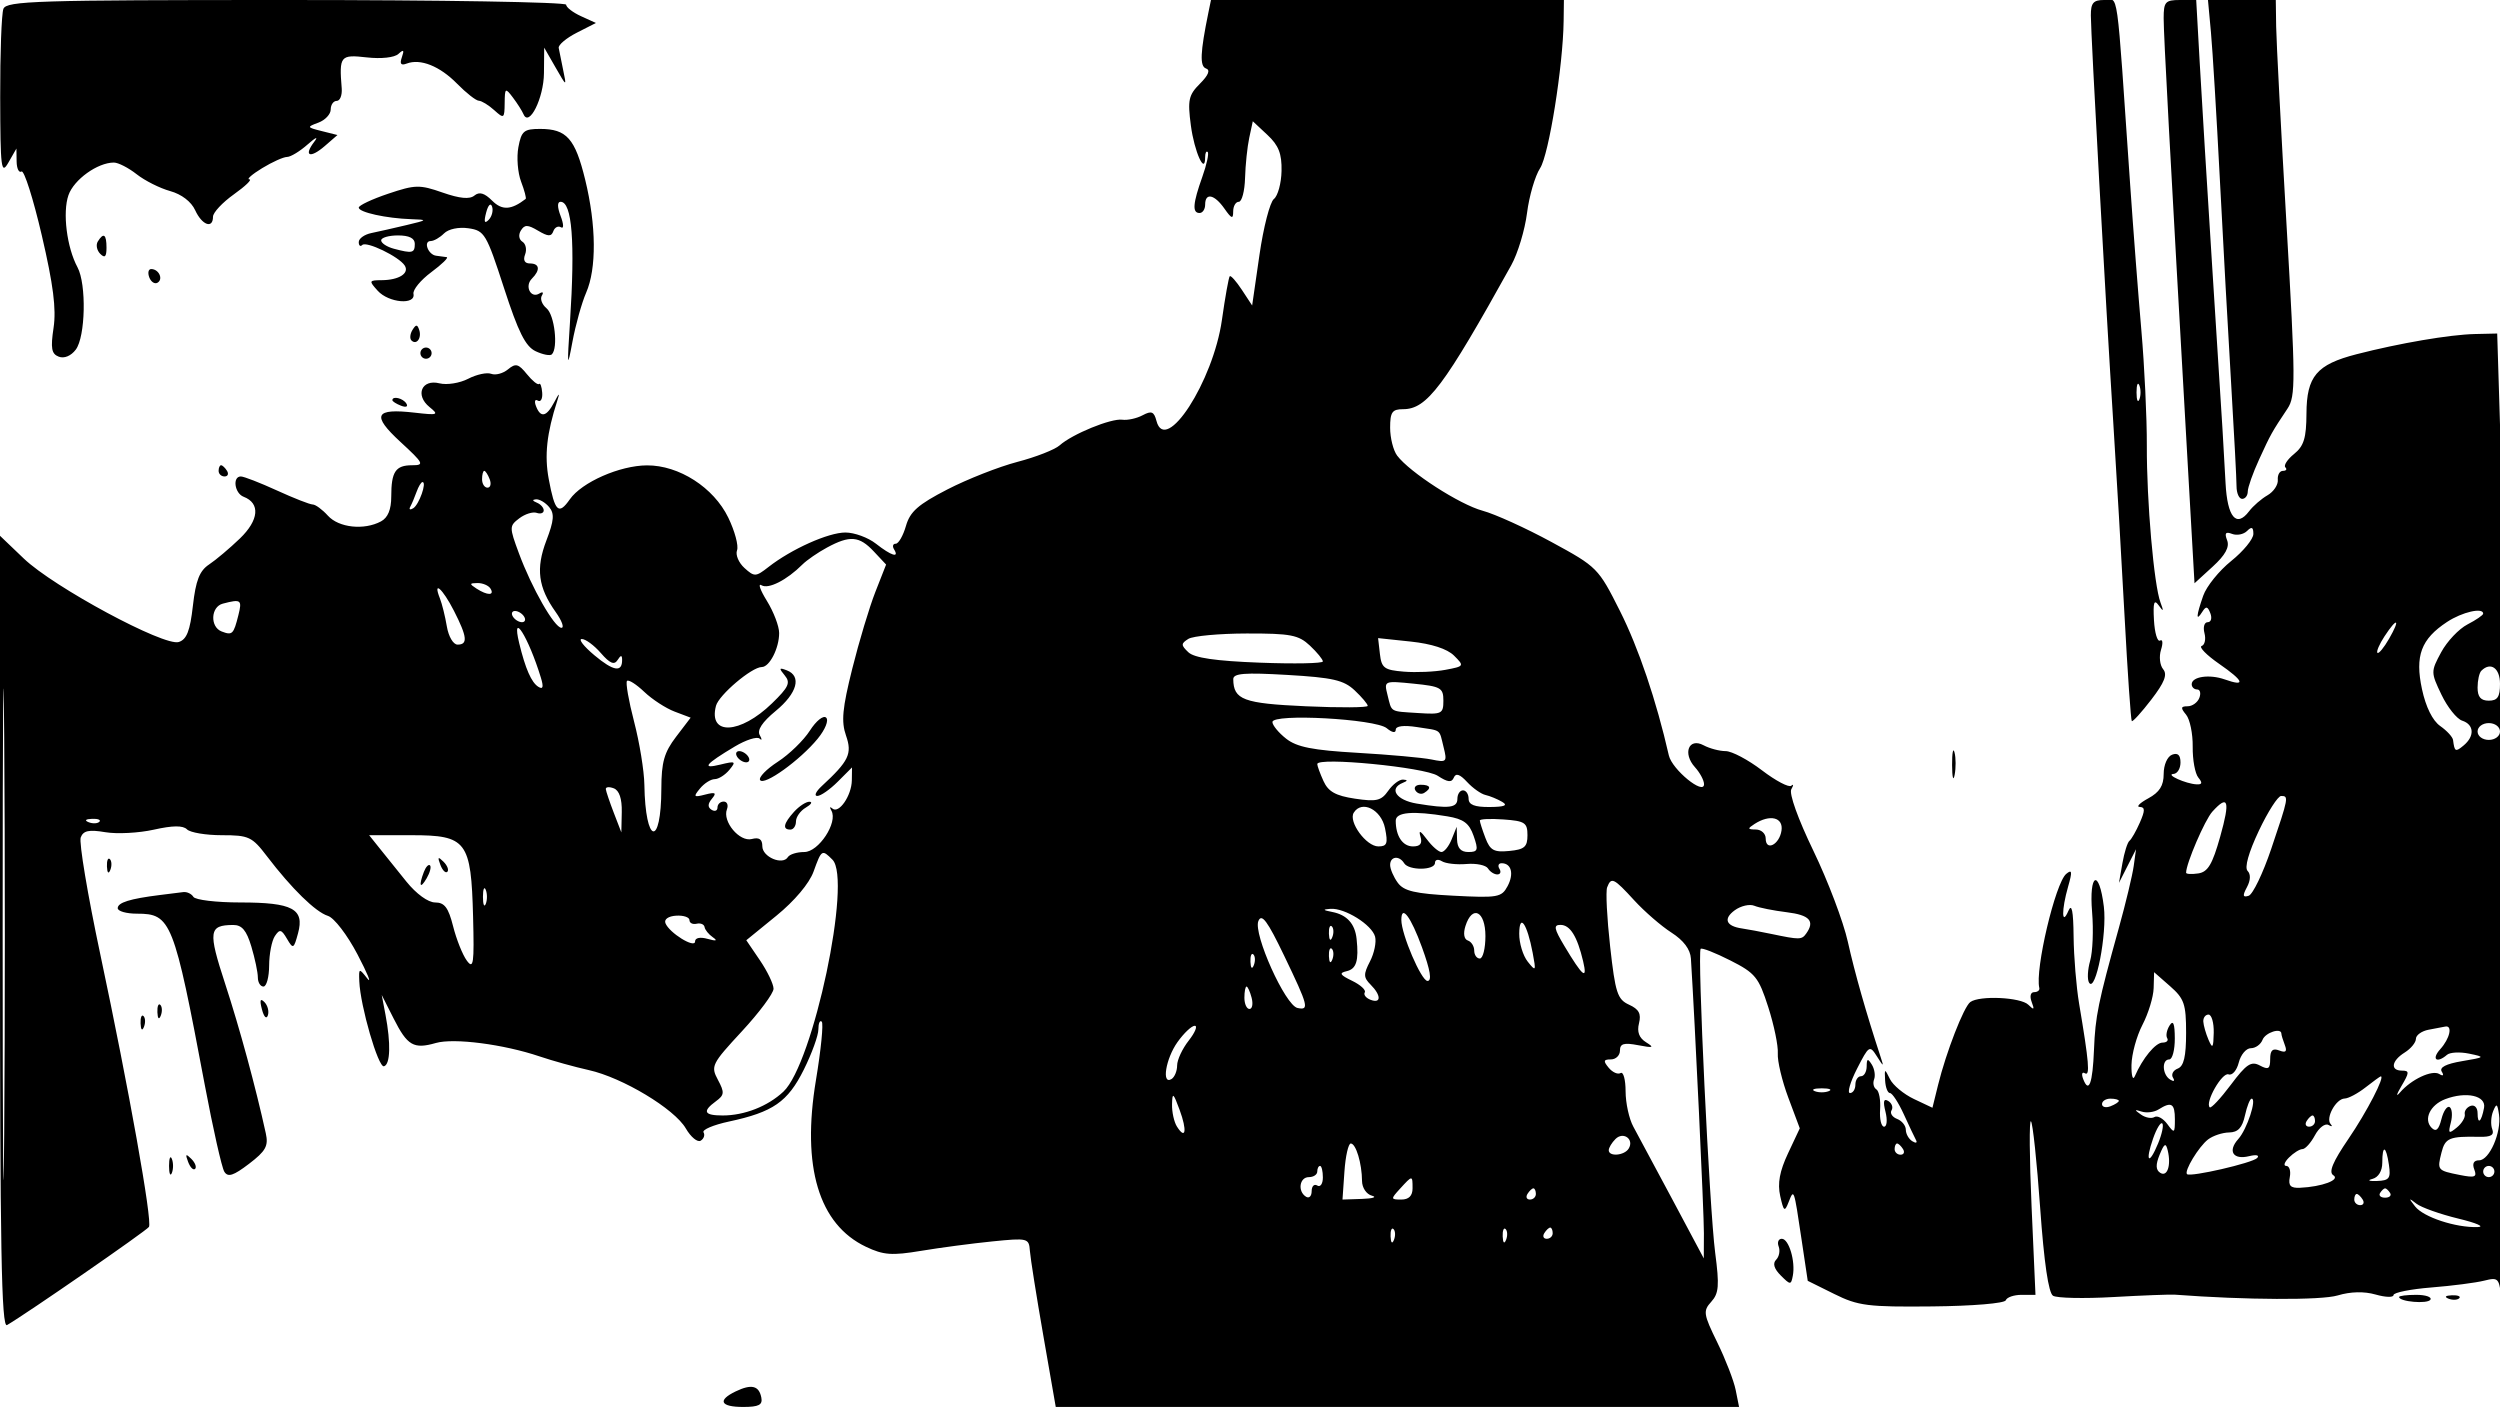 <svg xmlns="http://www.w3.org/2000/svg" width="446" height="251" viewBox="0 0 446 251" version="1.1">
	<path d="M 0.607 1.582 C 0.273 2.452, 0.016 9.539, 0.035 17.332 C 0.067 30.123, 0.210 31.257, 1.500 29 L 2.929 26.500 2.965 28.809 C 2.984 30.079, 3.378 30.884, 3.840 30.599 C 4.302 30.313, 5.931 35.445, 7.459 42.002 C 9.508 50.790, 10.059 55.118, 9.557 58.469 C 9.006 62.145, 9.183 63.133, 10.486 63.633 C 11.452 64.004, 12.664 63.501, 13.516 62.375 C 15.252 60.083, 15.449 50.703, 13.825 47.684 C 11.917 44.139, 11.137 37.905, 12.214 34.815 C 13.184 32.034, 17.411 29, 20.315 29 C 21.094 29, 22.923 29.938, 24.381 31.085 C 25.839 32.232, 28.528 33.583, 30.357 34.088 C 32.384 34.648, 34.126 35.981, 34.819 37.503 C 36.034 40.168, 38 40.883, 38 38.660 C 38 37.923, 39.682 36.123, 41.738 34.660 C 43.794 33.197, 45.032 31.998, 44.488 31.996 C 43.945 31.994, 44.973 31.094, 46.774 29.996 C 48.575 28.898, 50.571 28, 51.210 28 C 51.848 28, 53.511 26.988, 54.905 25.750 C 56.339 24.477, 56.848 24.271, 56.077 25.274 C 54.103 27.845, 55.298 28.343, 57.941 26.051 L 60.203 24.089 57.409 23.388 C 54.719 22.713, 54.697 22.656, 56.808 21.876 C 58.013 21.429, 59 20.375, 59 19.532 C 59 18.690, 59.482 18, 60.072 18 C 60.661 18, 61.061 16.987, 60.961 15.750 C 60.492 9.964, 60.701 9.706, 65.431 10.239 C 68.013 10.530, 70.369 10.272, 71.078 9.619 C 72.004 8.767, 72.152 8.905, 71.698 10.199 C 71.275 11.404, 71.524 11.736, 72.553 11.341 C 74.996 10.404, 78.459 11.790, 81.553 14.942 C 83.174 16.593, 84.915 17.957, 85.421 17.972 C 85.928 17.987, 87.165 18.745, 88.171 19.655 C 89.903 21.222, 90.002 21.155, 90.032 18.405 C 90.062 15.668, 90.147 15.610, 91.496 17.392 C 92.283 18.432, 93.141 19.782, 93.401 20.392 C 94.400 22.731, 97.001 17.492, 97.042 13.059 L 97.084 8.500 99.092 12 C 101.098 15.498, 101.099 15.498, 100.473 12.519 C 100.128 10.879, 99.768 9.094, 99.673 8.552 C 99.578 8.010, 101.033 6.786, 102.906 5.833 L 106.312 4.099 103.656 2.889 C 102.195 2.224, 101 1.301, 101 0.839 C 101 0.378, 78.548 0, 51.107 0 C 6.534 0, 1.149 0.169, 0.607 1.582 M 215.577 2.250 C 214.115 9.380, 214.012 11.837, 215.160 12.220 C 215.956 12.485, 215.582 13.418, 214.074 14.926 C 212.045 16.955, 211.853 17.836, 212.448 22.364 C 213.066 27.067, 215 31.362, 215 28.033 C 215 27.282, 215.205 26.871, 215.455 27.122 C 215.705 27.372, 215.275 29.359, 214.499 31.538 C 212.799 36.311, 212.668 38, 214 38 C 214.550 38, 215 37.325, 215 36.500 C 215 34.317, 216.651 34.664, 218.443 37.223 C 219.723 39.049, 220 39.138, 220 37.723 C 220 36.775, 220.450 36, 221 36 C 221.550 36, 222.053 34.087, 222.118 31.750 C 222.183 29.413, 222.521 26.180, 222.868 24.566 L 223.500 21.631 226.105 24.066 C 228.115 25.943, 228.691 27.414, 228.627 30.500 C 228.580 32.700, 227.967 34.950, 227.263 35.500 C 226.559 36.050, 225.398 40.550, 224.684 45.500 L 223.384 54.500 221.557 51.719 C 220.551 50.189, 219.576 49.091, 219.388 49.279 C 219.200 49.466, 218.572 52.968, 217.993 57.060 C 216.433 68.069, 207.917 81.224, 206.316 75.099 C 205.877 73.420, 205.429 73.235, 203.850 74.080 C 202.789 74.648, 201.152 75.006, 200.211 74.877 C 198.221 74.602, 191.274 77.448, 189.037 79.454 C 188.191 80.211, 184.800 81.538, 181.500 82.402 C 178.200 83.266, 172.582 85.476, 169.015 87.313 C 163.798 90.001, 162.353 91.273, 161.621 93.827 C 161.120 95.572, 160.299 97, 159.796 97 C 159.293 97, 159.160 97.450, 159.500 98 C 160.498 99.614, 159.010 99.153, 156.273 97 C 154.874 95.900, 152.423 95, 150.825 95 C 147.783 95, 141.191 97.954, 137.096 101.153 C 134.828 102.924, 134.585 102.934, 132.810 101.328 C 131.776 100.392, 131.180 98.973, 131.487 98.174 C 131.793 97.376, 131.091 94.753, 129.926 92.347 C 127.322 86.969, 121.130 82.990, 115.412 83.022 C 110.558 83.049, 103.794 86.029, 101.656 89.081 C 99.649 91.946, 98.986 91.309, 97.894 85.461 C 97.108 81.255, 97.538 77.305, 99.415 71.500 C 99.906 69.983, 99.776 70.044, 98.878 71.750 C 97.492 74.386, 96.448 74.609, 95.618 72.448 C 95.291 71.594, 95.441 71.154, 95.951 71.470 C 96.461 71.785, 96.812 71.153, 96.730 70.065 C 96.648 68.976, 96.394 68.272, 96.166 68.500 C 95.938 68.728, 94.959 67.936, 93.990 66.740 C 92.490 64.887, 91.992 64.762, 90.627 65.894 C 89.746 66.626, 88.401 66.984, 87.637 66.691 C 86.874 66.398, 85.022 66.795, 83.523 67.573 C 82.023 68.351, 79.721 68.717, 78.408 68.387 C 75.226 67.589, 74.004 70.491, 76.625 72.618 C 78.353 74.021, 78.145 74.099, 73.978 73.620 C 66.850 72.801, 66.243 74.047, 71.436 78.835 C 75.588 82.661, 75.759 83, 73.537 83 C 70.562 83, 69.800 84.139, 69.800 88.585 C 69.800 90.909, 69.201 92.357, 67.966 93.018 C 64.950 94.632, 60.443 94.147, 58.500 92 C 57.505 90.900, 56.281 90, 55.781 90 C 55.281 90, 52.412 88.875, 49.406 87.500 C 46.400 86.125, 43.504 85, 42.970 85 C 41.435 85, 41.842 88.002, 43.462 88.624 C 46.470 89.778, 46.202 92.789, 42.800 96.066 C 40.985 97.814, 38.505 99.904, 37.290 100.711 C 35.595 101.836, 34.924 103.552, 34.414 108.062 C 33.905 112.559, 33.310 114.084, 31.889 114.535 C 29.289 115.361, 9.575 104.743, 4.250 99.649 L 0 95.584 0 166.351 C 0 222.684, 0.255 236.970, 1.250 236.394 C 4.671 234.414, 26.159 219.552, 26.575 218.878 C 27.207 217.856, 23.002 194.309, 17.889 170.236 C 15.638 159.640, 14.069 150.264, 14.401 149.398 C 14.868 148.181, 15.861 147.970, 18.789 148.464 C 20.871 148.816, 24.767 148.612, 27.447 148.012 C 30.821 147.256, 32.640 147.240, 33.360 147.960 C 33.932 148.532, 36.732 149, 39.581 149 C 44.394 149, 44.966 149.267, 47.621 152.750 C 52.023 158.524, 56.296 162.704, 58.500 163.392 C 59.616 163.741, 61.946 166.775, 63.773 170.258 C 65.572 173.691, 66.360 175.626, 65.523 174.559 C 64.046 172.677, 64.003 172.692, 64.098 175.059 C 64.275 179.469, 67.478 190.506, 68.500 190.225 C 69.636 189.912, 69.745 186.146, 68.766 181 L 68.100 177.500 70.228 181.711 C 72.681 186.564, 73.792 187.207, 77.759 186.069 C 80.976 185.147, 89.835 186.293, 96.261 188.463 C 98.592 189.250, 102.539 190.348, 105.031 190.902 C 111.059 192.243, 120.324 197.813, 122.351 201.315 C 123.248 202.863, 124.443 203.844, 125.007 203.496 C 125.571 203.147, 125.797 202.481, 125.509 202.015 C 125.222 201.550, 127.262 200.681, 130.043 200.084 C 137.916 198.396, 140.530 196.585, 143.397 190.831 C 144.829 187.958, 146 184.721, 146 183.637 C 146 182.553, 146.270 181.937, 146.601 182.267 C 146.931 182.598, 146.465 187.285, 145.566 192.684 C 142.987 208.164, 146.070 218.433, 154.497 222.431 C 157.616 223.912, 159.104 224.020, 164.336 223.148 C 167.726 222.584, 173.439 221.827, 177.030 221.468 C 183.367 220.833, 183.565 220.883, 183.732 223.157 C 183.826 224.446, 184.903 231.237, 186.125 238.250 L 188.346 251 249.298 251 L 310.250 251 309.646 247.980 C 309.314 246.319, 307.836 242.496, 306.361 239.485 C 303.883 234.423, 303.802 233.876, 305.290 232.232 C 306.646 230.733, 306.756 229.359, 305.986 223.477 C 304.960 215.636, 302.778 169.889, 303.400 169.267 C 303.621 169.046, 306.001 169.980, 308.690 171.343 C 313.151 173.603, 313.742 174.330, 315.454 179.660 C 316.486 182.872, 317.254 186.594, 317.161 187.932 C 317.068 189.269, 317.912 192.823, 319.037 195.829 L 321.082 201.294 318.985 205.755 C 317.487 208.942, 317.087 211.112, 317.586 213.358 C 318.200 216.126, 318.377 216.262, 319.071 214.500 C 320.053 212.010, 320.025 211.931, 321.379 221 L 322.500 228.500 327.232 230.847 C 331.507 232.968, 333.196 233.182, 344.732 233.066 C 351.945 232.993, 357.645 232.515, 357.833 231.968 C 358.017 231.436, 359.283 231, 360.648 231 L 363.130 231 362.433 215.250 C 362.050 206.588, 362 199.741, 362.322 200.037 C 362.643 200.332, 363.383 207.283, 363.965 215.485 C 364.658 225.240, 365.453 230.662, 366.262 231.164 C 366.943 231.586, 371.775 231.689, 377 231.394 C 382.225 231.098, 387.175 230.908, 388 230.970 C 400.647 231.922, 414.103 231.986, 417.035 231.108 C 419.347 230.415, 421.760 230.358, 423.813 230.946 C 425.566 231.449, 427 231.493, 427 231.043 C 427 230.593, 430.038 229.983, 433.750 229.686 C 437.462 229.389, 441.709 228.841, 443.187 228.468 C 445.760 227.820, 445.891 227.978, 446.263 232.145 C 446.909 239.399, 446.774 100.977, 446.115 79.500 L 445.500 59.500 441.500 59.592 C 437.011 59.696, 428.048 61.226, 420.420 63.191 C 413.276 65.032, 411.506 67.129, 411.473 73.789 C 411.452 78.144, 411.015 79.570, 409.266 80.986 C 408.066 81.957, 407.366 83.033, 407.709 83.376 C 408.052 83.719, 407.858 84, 407.278 84 C 406.697 84, 406.285 84.725, 406.361 85.612 C 406.438 86.498, 405.607 87.735, 404.515 88.362 C 403.424 88.988, 401.949 90.269, 401.238 91.208 C 398.972 94.202, 397.358 92.279, 397.040 86.208 C 396.876 83.069, 396.628 78.700, 396.489 76.500 C 396.351 74.300, 395.523 61.250, 394.650 47.500 C 393.778 33.750, 392.780 17.438, 392.433 11.250 L 391.803 0 388.901 0 C 386.295 0, 386 0.331, 385.996 3.250 C 385.993 6.220, 387.106 26.839, 390.318 83.276 L 391.500 104.053 394.743 101.089 C 396.998 99.028, 397.783 97.597, 397.319 96.389 C 396.822 95.095, 397.048 94.804, 398.205 95.248 C 399.058 95.576, 400.261 95.339, 400.878 94.722 C 401.707 93.893, 402 94.031, 402 95.253 C 402 96.162, 400.225 98.332, 398.055 100.076 C 395.885 101.820, 393.635 104.608, 393.055 106.273 C 391.791 109.899, 391.724 110.984, 392.876 109.166 C 393.557 108.092, 393.840 108.141, 394.329 109.416 C 394.664 110.287, 394.449 111, 393.852 111 C 393.255 111, 392.996 111.878, 393.277 112.952 C 393.558 114.026, 393.335 115.055, 392.783 115.239 C 392.230 115.423, 393.636 116.862, 395.907 118.436 C 400.348 121.513, 400.722 122.568, 396.889 121.209 C 394.157 120.240, 391 120.704, 391 122.073 C 391 122.583, 391.436 123, 391.969 123 C 392.501 123, 392.678 123.675, 392.362 124.500 C 392.045 125.325, 391.104 126, 390.271 126 C 389.039 126, 388.988 126.280, 389.996 127.495 C 390.678 128.317, 391.210 130.890, 391.178 133.214 C 391.146 135.538, 391.598 138.015, 392.182 138.719 C 392.959 139.656, 392.876 139.981, 391.872 139.930 C 389.943 139.831, 386.230 138.156, 387.750 138.070 C 388.438 138.032, 389 137.114, 389 136.031 C 389 134.692, 388.520 134.247, 387.500 134.638 C 386.650 134.964, 386 136.454, 386 138.075 C 386 140.168, 385.262 141.337, 383.250 142.428 C 381.738 143.249, 381.053 143.938, 381.729 143.960 C 382.695 143.991, 382.699 144.587, 381.749 146.750 C 381.084 148.263, 380.251 149.725, 379.896 150 C 379.541 150.275, 378.975 152.075, 378.638 154 L 378.025 157.500 379.547 154.500 L 381.069 151.500 380.653 154.500 C 380.424 156.150, 379.237 161.100, 378.016 165.500 C 374.296 178.898, 373.808 181.282, 373.569 187.247 C 373.327 193.310, 372.651 195.140, 371.635 192.491 C 371.298 191.614, 371.441 191.155, 371.952 191.470 C 372.889 192.049, 372.677 189.507, 370.916 179.066 C 370.412 176.078, 369.968 170.678, 369.930 167.066 C 369.881 162.471, 369.601 161.100, 369 162.500 C 367.786 165.326, 367.754 162.343, 368.954 158.159 C 369.724 155.477, 369.658 155.039, 368.616 155.903 C 366.670 157.519, 363.011 173.021, 363.814 176.250 C 363.916 176.662, 363.502 177, 362.893 177 C 362.252 177, 362.066 177.736, 362.452 178.750 C 362.986 180.153, 362.869 180.252, 361.859 179.250 C 360.503 177.904, 353.142 177.559, 351.500 178.765 C 350.336 179.620, 347.198 187.697, 345.751 193.562 L 344.749 197.624 341.446 196.062 C 339.629 195.203, 337.702 193.600, 337.163 192.500 C 336.225 190.587, 336.188 190.598, 336.304 192.750 C 336.371 193.988, 336.759 195, 337.166 195 C 337.573 195, 338.678 196.688, 339.621 198.750 C 340.565 200.813, 341.555 202.907, 341.823 203.405 C 342.090 203.902, 341.789 203.988, 341.155 203.595 C 340.520 203.203, 340 202.282, 340 201.548 C 340 200.814, 339.296 199.944, 338.437 199.614 C 337.577 199.284, 337.134 198.592, 337.453 198.076 C 337.772 197.560, 337.510 196.815, 336.870 196.420 C 336.044 195.909, 335.900 196.467, 336.373 198.351 C 336.739 199.808, 336.624 201, 336.119 201 C 335.613 201, 335.294 199.624, 335.411 197.942 C 335.527 196.261, 335.227 194.640, 334.743 194.341 C 334.259 194.042, 334.078 193.240, 334.339 192.558 C 334.601 191.876, 334.413 190.684, 333.923 189.909 C 333.202 188.771, 333.028 188.837, 333.015 190.250 C 333.007 191.213, 332.550 192, 332 192 C 331.450 192, 331 192.675, 331 193.500 C 331 194.325, 330.568 195, 330.039 195 C 329.511 195, 330.074 193.052, 331.289 190.670 C 333.411 186.516, 333.553 186.425, 334.819 188.420 C 336.065 190.385, 336.102 190.389, 335.482 188.500 C 332.909 180.663, 330.894 173.578, 329.650 167.994 C 328.852 164.416, 326.091 157.125, 323.513 151.790 C 320.764 146.104, 319.134 141.556, 319.573 140.796 C 319.984 140.083, 319.983 139.803, 319.570 140.174 C 319.156 140.545, 316.800 139.307, 314.333 137.424 C 311.865 135.541, 308.952 134, 307.858 134 C 306.764 134, 304.991 133.531, 303.919 132.957 C 301.271 131.540, 300.145 134.398, 302.379 136.866 C 303.270 137.851, 304 139.215, 304 139.897 C 304 141.949, 298.298 137.290, 297.722 134.767 C 295.481 124.944, 292.318 115.599, 289 109 C 285.139 101.321, 284.960 101.140, 276.791 96.699 C 272.231 94.220, 266.700 91.707, 264.500 91.114 C 260.406 90.010, 251.491 84.262, 249.250 81.281 C 248.563 80.366, 248 78.129, 248 76.309 C 248 73.519, 248.362 73, 250.309 73 C 254.568 73, 257.557 69.021, 269.612 47.305 C 270.774 45.212, 272.039 41.025, 272.422 38 C 272.806 34.975, 273.856 31.375, 274.756 30 C 276.318 27.614, 278.850 11.773, 278.952 3.750 L 279 0 247.519 0 L 216.038 0 215.577 2.250 M 373.006 2.750 C 373.014 6.221, 375.663 54.292, 377.015 75.500 C 377.576 84.300, 378.479 99.789, 379.021 109.921 C 379.564 120.052, 380.144 128.478, 380.311 128.644 C 380.477 128.810, 382.044 127.085, 383.793 124.809 C 386.157 121.733, 386.699 120.342, 385.904 119.384 C 385.316 118.676, 385.145 117.118, 385.525 115.923 C 385.904 114.727, 385.829 113.985, 385.357 114.273 C 384.886 114.561, 384.396 112.930, 384.268 110.648 C 384.090 107.463, 384.286 106.848, 385.112 108 C 385.970 109.195, 386.035 109.094, 385.435 107.500 C 384.261 104.385, 382.957 89.436, 382.994 79.500 C 383.012 74.550, 382.576 65.325, 382.025 59 C 381.474 52.675, 380.573 40.975, 380.024 33 C 377.496 -3.680, 378.015 0, 375.371 0 C 373.450 0, 373.001 0.521, 373.006 2.750 M 394.432 5.750 C 394.724 8.912, 395.440 20.725, 396.022 32 C 396.605 43.275, 397.512 59.700, 398.039 68.500 C 398.566 77.300, 398.997 85.513, 398.998 86.750 C 398.999 87.987, 399.450 89, 400 89 C 400.550 89, 401 88.410, 401 87.688 C 401 86.966, 401.916 84.379, 403.036 81.938 C 405.105 77.426, 405.287 77.100, 408.093 72.890 C 409.552 70.701, 409.536 67.936, 407.911 40 C 406.935 23.225, 406.105 7.362, 406.068 4.750 L 406 0 399.950 0 L 393.901 0 394.432 5.750 M 92.479 26.260 C 92.143 28.054, 92.360 30.816, 92.962 32.399 C 93.564 33.982, 93.931 35.374, 93.778 35.491 C 91.187 37.484, 89.567 37.567, 87.798 35.798 C 86.429 34.429, 85.508 34.164, 84.637 34.886 C 83.787 35.591, 82.032 35.426, 78.954 34.352 C 74.853 32.920, 74.084 32.936, 69.250 34.561 C 66.362 35.531, 64 36.646, 64 37.037 C 64 37.873, 68.915 38.956, 73.375 39.103 C 76.355 39.202, 76.315 39.251, 72.500 40.160 C 70.300 40.684, 67.487 41.322, 66.250 41.576 C 65.013 41.830, 64 42.555, 64 43.186 C 64 43.817, 64.282 44.051, 64.627 43.707 C 65.361 42.972, 71.181 45.783, 72.197 47.363 C 73.088 48.748, 71.184 49.965, 68.095 49.985 C 65.807 49.999, 65.773 50.091, 67.387 51.875 C 69.344 54.038, 74.172 54.457, 73.765 52.429 C 73.619 51.702, 75.050 49.959, 76.944 48.554 C 78.839 47.149, 80.076 45.944, 79.694 45.875 C 79.312 45.806, 78.475 45.694, 77.833 45.625 C 76.383 45.470, 75.454 43, 76.845 43 C 77.402 43, 78.468 42.389, 79.215 41.642 C 80.006 40.851, 81.832 40.469, 83.587 40.726 C 86.440 41.145, 86.776 41.709, 89.908 51.361 C 92.470 59.257, 93.743 61.803, 95.558 62.659 C 96.847 63.268, 98.149 63.518, 98.451 63.216 C 99.605 62.062, 98.932 56.189, 97.511 55.009 C 96.692 54.329, 96.312 53.305, 96.666 52.732 C 97.025 52.151, 96.829 51.987, 96.224 52.362 C 94.686 53.312, 93.546 51.054, 94.887 49.713 C 96.431 48.169, 96.277 47, 94.531 47 C 93.596 47, 93.286 46.419, 93.677 45.399 C 94.015 44.519, 93.800 43.494, 93.199 43.123 C 92.574 42.737, 92.454 41.883, 92.919 41.131 C 93.590 40.046, 94.128 40.051, 95.997 41.158 C 97.790 42.221, 98.356 42.239, 98.716 41.244 C 98.966 40.553, 99.581 40.241, 100.082 40.551 C 100.598 40.869, 100.571 40.003, 100.022 38.557 C 99.408 36.942, 99.402 36, 100.006 36 C 102.061 36, 102.619 43.159, 101.683 57.500 C 101.158 65.540, 101.204 65.914, 102.117 61 C 102.679 57.975, 103.782 54.022, 104.569 52.216 C 106.448 47.904, 106.383 40.196, 104.398 32.064 C 102.602 24.704, 101.090 23, 96.354 23 C 93.462 23, 93.021 23.371, 92.479 26.260 M 86.731 37.920 C 86.296 39.583, 86.426 39.974, 87.168 39.232 C 87.750 38.650, 88.028 37.585, 87.788 36.863 C 87.538 36.114, 87.085 36.568, 86.731 37.920 M 17.446 43.087 C 17.077 43.685, 17.275 44.675, 17.887 45.287 C 18.704 46.104, 19 45.815, 19 44.200 C 19 41.785, 18.481 41.413, 17.446 43.087 M 68 42.883 C 68 43.369, 69.013 44.038, 70.250 44.370 C 73.559 45.256, 74 45.154, 74 43.500 C 74 42.500, 73 42, 71 42 C 69.350 42, 68 42.398, 68 42.883 M 26.636 49.494 C 26.952 50.316, 27.620 50.735, 28.121 50.425 C 29.170 49.777, 28.328 48, 26.972 48 C 26.472 48, 26.321 48.672, 26.636 49.494 M 73.583 58.866 C 73.152 59.563, 73.070 60.403, 73.400 60.733 C 74.295 61.628, 75.271 60.312, 74.787 58.862 C 74.449 57.846, 74.213 57.846, 73.583 58.866 M 75 63 C 75 63.550, 75.450 64, 76 64 C 76.550 64, 77 63.550, 77 63 C 77 62.450, 76.550 62, 76 62 C 75.450 62, 75 62.450, 75 63 M 381.158 70 C 381.158 71.375, 381.385 71.938, 381.662 71.250 C 381.940 70.563, 381.940 69.438, 381.662 68.750 C 381.385 68.063, 381.158 68.625, 381.158 70 M 70 71.393 C 70 71.609, 70.698 72.054, 71.552 72.382 C 72.442 72.723, 72.843 72.555, 72.493 71.989 C 71.906 71.038, 70 70.583, 70 71.393 M 39 84 C 39 84.550, 39.477 85, 40.059 85 C 40.641 85, 40.840 84.550, 40.500 84 C 40.160 83.450, 39.684 83, 39.441 83 C 39.198 83, 39 83.450, 39 84 M 86 85.500 C 86 86.325, 86.436 87, 86.969 87 C 87.501 87, 87.678 86.325, 87.362 85.500 C 87.045 84.675, 86.609 84, 86.393 84 C 86.177 84, 86 84.675, 86 85.500 M 74.314 87.750 C 73.972 88.713, 73.466 89.907, 73.191 90.405 C 72.916 90.902, 73.156 91.022, 73.725 90.670 C 74.767 90.026, 76.189 86, 75.375 86 C 75.134 86, 74.657 86.787, 74.314 87.750 M 95.750 89.662 C 96.438 89.940, 97 90.565, 97 91.052 C 97 91.539, 96.438 91.739, 95.750 91.497 C 95.063 91.255, 93.665 91.691, 92.644 92.466 C 90.850 93.829, 90.847 94.038, 92.567 98.688 C 94.861 104.894, 98.916 112, 100.163 112 C 100.698 112, 100.235 110.735, 99.135 109.189 C 95.998 104.784, 95.563 101.434, 97.476 96.424 C 98.838 92.858, 98.940 91.633, 97.973 90.467 C 97.303 89.660, 96.248 89.036, 95.628 89.079 C 94.919 89.129, 94.965 89.345, 95.750 89.662 M 0.474 166.500 C 0.474 205.550, 0.598 221.671, 0.750 202.323 C 0.901 182.976, 0.901 151.026, 0.750 131.323 C 0.598 111.621, 0.474 127.450, 0.474 166.500 M 147.533 97.686 C 145.901 98.569, 143.925 99.932, 143.143 100.715 C 140.365 103.492, 137.071 105.162, 135.853 104.409 C 135.174 103.989, 135.604 105.241, 136.809 107.191 C 138.014 109.141, 139 111.725, 139 112.934 C 139 115.646, 137.285 119, 135.898 119 C 134.118 119, 128.237 123.987, 127.729 125.926 C 126.332 131.270, 132.027 131.012, 137.730 125.474 C 140.716 122.574, 141.072 121.792, 139.995 120.494 C 138.921 119.200, 138.979 119.055, 140.359 119.584 C 143.059 120.620, 142.230 123.665, 138.384 126.835 C 135.972 128.823, 135.026 130.262, 135.544 131.158 C 135.971 131.896, 135.954 132.168, 135.507 131.763 C 135.059 131.358, 133.075 131.993, 131.097 133.173 C 125.785 136.344, 125.057 137.250, 128.500 136.405 C 131.217 135.738, 131.371 135.825, 130.128 137.334 C 129.373 138.250, 128.190 139, 127.500 139 C 126.810 139, 125.627 139.753, 124.872 140.673 C 123.648 142.167, 123.748 142.283, 125.807 141.752 C 127.649 141.277, 127.891 141.426, 127.009 142.490 C 126.245 143.410, 126.227 144.022, 126.951 144.470 C 127.528 144.826, 128 144.641, 128 144.059 C 128 143.477, 128.498 143, 129.107 143 C 129.716 143, 129.975 143.623, 129.682 144.385 C 128.849 146.558, 131.940 150.249, 134.117 149.680 C 135.443 149.333, 136 149.717, 136 150.977 C 136 152.889, 139.622 154.421, 140.558 152.906 C 140.866 152.408, 142.184 152, 143.486 152 C 146.051 152, 149.517 146.719, 148.324 144.629 C 147.969 144.008, 148.045 143.831, 148.491 144.234 C 149.635 145.270, 151.930 141.949, 151.968 139.205 L 152 136.909 149.455 139.455 C 148.055 140.855, 146.411 142, 145.802 142 C 145.192 142, 145.550 141.209, 146.597 140.242 C 151.449 135.758, 152.063 134.480, 150.927 131.220 C 150.056 128.723, 150.276 126.377, 152.042 119.305 C 153.251 114.462, 155.105 108.299, 156.162 105.608 L 158.082 100.717 155.867 98.358 C 153.287 95.612, 151.614 95.477, 147.533 97.686 M 85 105 C 86.958 106.266, 88.282 106.266, 87.500 105 C 87.160 104.450, 86.121 104.007, 85.191 104.015 C 83.734 104.029, 83.707 104.165, 85 105 M 78.478 106.750 C 78.859 107.713, 79.416 109.963, 79.716 111.750 C 80.021 113.568, 80.865 115, 81.631 115 C 83.502 115, 83.353 113.612, 80.980 108.960 C 78.967 105.016, 77.161 103.420, 78.478 106.750 M 39.750 107.689 C 37.588 108.254, 37.439 111.847, 39.543 112.655 C 41.449 113.386, 41.667 113.174, 42.527 109.748 C 43.218 106.995, 43.006 106.838, 39.750 107.689 M 91.500 110 C 91.840 110.550, 92.568 111, 93.118 111 C 93.668 111, 93.840 110.550, 93.500 110 C 93.160 109.450, 92.432 109, 91.882 109 C 91.332 109, 91.160 109.450, 91.500 110 M 436.555 110.954 C 431.916 114.012, 430.805 116.991, 432.081 122.944 C 432.765 126.131, 433.968 128.565, 435.333 129.521 C 436.525 130.356, 437.556 131.480, 437.625 132.019 C 437.893 134.124, 438.048 134.205, 439.500 133 C 441.513 131.330, 441.396 129.264, 439.250 128.565 C 438.288 128.251, 436.626 126.167, 435.558 123.933 C 433.648 119.940, 433.647 119.810, 435.507 116.358 C 436.547 114.426, 438.659 112.194, 440.199 111.397 C 441.740 110.600, 443 109.735, 443 109.474 C 443 108.320, 439.244 109.182, 436.555 110.954 M 425.388 113.531 C 424.475 114.923, 423.911 116.244, 424.133 116.467 C 424.356 116.689, 425.296 115.550, 426.222 113.935 C 428.286 110.340, 427.673 110.043, 425.388 113.531 M 92.627 114.750 C 93.728 119.300, 94.812 121.766, 96.045 122.528 C 96.879 123.043, 97.006 122.569, 96.487 120.875 C 94.268 113.624, 91.162 108.696, 92.627 114.750 M 212 113.979 C 210.667 114.822, 210.667 115.087, 212 116.359 C 213.055 117.367, 216.836 117.919, 224.750 118.220 C 230.938 118.456, 236 118.357, 236 117.999 C 236 117.641, 234.958 116.370, 233.686 115.174 C 231.663 113.274, 230.246 113.002, 222.436 113.015 C 217.521 113.024, 212.825 113.457, 212 113.979 M 106.038 116.898 C 109.458 119.761, 111.015 120.010, 110.985 117.691 C 110.974 116.823, 110.753 116.841, 110.171 117.757 C 109.582 118.686, 108.804 118.360, 107.193 116.507 C 105.994 115.128, 104.465 114, 103.794 114 C 103.124 114, 104.134 115.304, 106.038 116.898 M 246.176 116.670 C 246.463 119.179, 246.949 119.537, 250.456 119.823 C 252.632 120, 255.961 119.855, 257.855 119.499 C 261.235 118.865, 261.263 118.819, 259.399 116.963 C 258.183 115.753, 255.405 114.851, 251.676 114.456 L 245.852 113.840 246.176 116.670 M 442.667 119.667 C 442.300 120.033, 442 121.383, 442 122.667 C 442 124.333, 442.571 125, 444 125 C 445.556 125, 446 124.333, 446 122 C 446 119.179, 444.326 118.007, 442.667 119.667 M 220.015 121.171 C 220.058 124.841, 221.812 125.495, 232.963 126 C 239.036 126.275, 244.003 126.241, 244.002 125.924 C 244.001 125.608, 242.952 124.364, 241.671 123.161 C 239.721 121.328, 237.772 120.881, 229.671 120.408 C 222.007 119.960, 220.003 120.118, 220.015 121.171 M 111.859 121.474 C 111.583 121.750, 112.151 125.019, 113.121 128.738 C 114.091 132.457, 114.917 137.525, 114.956 140 C 115.125 150.652, 117.957 151.291, 117.985 140.683 C 117.997 135.970, 118.495 134.218, 120.607 131.449 L 123.213 128.032 120.357 126.952 C 118.785 126.358, 116.344 124.770, 114.931 123.422 C 113.518 122.075, 112.136 121.198, 111.859 121.474 M 247.527 123.965 C 248.328 127.156, 247.838 126.868, 253.042 127.208 C 257.208 127.481, 257.500 127.336, 257.500 125 C 257.500 122.715, 257.045 122.454, 252.196 121.967 C 246.926 121.438, 246.896 121.450, 247.527 123.965 M 144.481 130.344 C 143.371 132.080, 140.798 134.579, 138.763 135.897 C 136.728 137.215, 135.305 138.685, 135.600 139.162 C 136.279 140.261, 142.741 135.621, 145.882 131.778 C 147.232 130.127, 147.882 128.501, 147.382 128.026 C 146.892 127.560, 145.604 128.588, 144.481 130.344 M 227 128.808 C 227 129.384, 228.102 130.722, 229.449 131.781 C 231.358 133.283, 234.169 133.839, 242.199 134.303 C 247.865 134.630, 253.791 135.165, 255.369 135.490 C 258.093 136.052, 258.202 135.942, 257.537 133.293 C 256.702 129.964, 257.290 130.405, 252.750 129.704 C 250.412 129.344, 249 129.525, 249 130.185 C 249 130.819, 248.355 130.710, 247.397 129.914 C 245.387 128.246, 227 127.249, 227 128.808 M 442 130.500 C 442 131.333, 442.889 132, 444 132 C 445.111 132, 446 131.333, 446 130.500 C 446 129.667, 445.111 129, 444 129 C 442.889 129, 442 129.667, 442 130.500 M 348.252 136.500 C 348.263 138.700, 348.468 139.482, 348.707 138.238 C 348.946 136.994, 348.937 135.194, 348.687 134.238 C 348.437 133.282, 348.241 134.300, 348.252 136.500 M 131.500 135 C 131.840 135.550, 132.568 136, 133.118 136 C 133.668 136, 133.840 135.550, 133.500 135 C 133.160 134.450, 132.432 134, 131.882 134 C 131.332 134, 131.160 134.450, 131.500 135 M 235 136.306 C 235 136.636, 235.503 138.009, 236.117 139.357 C 236.972 141.233, 238.286 141.966, 241.719 142.481 C 245.566 143.057, 246.411 142.858, 247.659 141.077 C 248.459 139.934, 249.650 139.036, 250.307 139.079 C 251.171 139.136, 251.155 139.297, 250.250 139.662 C 247.710 140.687, 249.110 142.757, 252.750 143.358 C 258.504 144.309, 260 144.132, 260 142.500 C 260 141.675, 260.450 141, 261 141 C 261.550 141, 262 141.675, 262 142.500 C 262 143.572, 263.070 143.991, 265.750 143.970 C 268.442 143.948, 269.068 143.686, 267.970 143.043 C 267.128 142.550, 265.794 142.001, 265.004 141.823 C 264.215 141.645, 262.738 140.600, 261.721 139.500 C 260.432 138.106, 259.717 137.871, 259.361 138.724 C 258.976 139.647, 258.269 139.567, 256.484 138.397 C 254.157 136.873, 235 135.008, 235 136.306 M 108.076 140.781 C 108.118 141.177, 108.759 143.075, 109.500 145 L 110.848 148.500 110.924 144.857 C 110.973 142.487, 110.476 141.013, 109.500 140.638 C 108.675 140.322, 108.034 140.386, 108.076 140.781 M 252.510 141.016 C 252.856 141.575, 253.557 141.774, 254.069 141.457 C 255.456 140.600, 255.198 140, 253.441 140 C 252.584 140, 252.165 140.457, 252.510 141.016 M 402.975 148.217 C 401.149 152.078, 400.389 154.789, 400.970 155.370 C 401.552 155.952, 401.508 157.050, 400.856 158.269 C 400.040 159.793, 400.107 160.137, 401.153 159.810 C 401.894 159.578, 403.708 155.813, 405.185 151.444 C 408.296 142.238, 408.340 142, 406.958 142 C 406.384 142, 404.592 144.798, 402.975 148.217 M 141.655 144.829 C 139.771 146.911, 139.546 148, 141 148 C 141.550 148, 142 147.347, 142 146.550 C 142 145.752, 142.787 144.641, 143.750 144.080 C 144.713 143.519, 145.007 143.047, 144.405 143.030 C 143.803 143.014, 142.565 143.823, 141.655 144.829 M 394.681 144.800 C 393.343 146.278, 390 154.060, 390 155.695 C 390 155.939, 390.974 155.995, 392.164 155.820 C 393.882 155.566, 394.690 154.211, 396.085 149.250 C 397.892 142.825, 397.524 141.658, 394.681 144.800 M 241.508 144.987 C 240.516 146.592, 243.733 151, 245.897 151 C 247.454 151, 247.642 150.484, 247.087 147.750 C 246.406 144.403, 242.932 142.682, 241.508 144.987 M 249 146.418 C 249 149.163, 250.233 151, 252.076 151 C 253.382 151, 253.781 150.478, 253.412 149.250 C 253.042 148.015, 253.382 148.162, 254.566 149.750 C 255.489 150.988, 256.654 152, 257.154 152 C 257.655 152, 258.471 150.988, 258.969 149.750 L 259.873 147.500 259.937 149.750 C 259.980 151.292, 260.613 152, 261.948 152 C 263.660 152, 263.774 151.651, 262.893 149.122 C 262.101 146.852, 261.109 146.115, 258.195 145.633 C 252.043 144.616, 249 144.876, 249 146.418 M 15.813 146.683 C 16.534 146.972, 17.397 146.936, 17.729 146.604 C 18.061 146.272, 17.471 146.036, 16.417 146.079 C 15.252 146.127, 15.015 146.364, 15.813 146.683 M 264 146.377 C 264 146.648, 264.450 148.053, 264.999 149.498 C 265.838 151.704, 266.521 152.076, 269.249 151.813 C 271.966 151.551, 272.500 151.090, 272.500 149 C 272.500 146.774, 272.035 146.466, 268.250 146.193 C 265.913 146.023, 264 146.107, 264 146.377 M 313 147 C 311.718 147.828, 311.754 147.972, 313.250 147.985 C 314.212 147.993, 315 148.713, 315 149.583 C 315 151.926, 317.447 150.701, 317.820 148.172 C 318.168 145.804, 315.757 145.218, 313 147 M 67.677 151.278 C 68.680 152.531, 70.850 155.231, 72.500 157.278 C 74.268 159.471, 76.375 161, 77.631 161 C 79.304 161, 79.993 161.915, 80.835 165.250 C 81.425 167.588, 82.524 170.341, 83.278 171.370 C 84.468 172.993, 84.616 171.963, 84.398 163.557 C 84.048 150.033, 83.267 149, 73.404 149 L 65.855 149 67.677 151.278 M 145.137 155.497 C 144.375 157.606, 141.743 160.729, 138.505 163.366 L 133.138 167.738 135.569 171.316 C 136.906 173.284, 138 175.567, 138 176.390 C 138 177.213, 135.459 180.631, 132.353 183.985 C 126.960 189.810, 126.768 190.199, 128.076 192.642 C 129.281 194.894, 129.239 195.352, 127.723 196.461 C 125.243 198.274, 125.590 199, 128.935 199 C 132.804 199, 136.969 197.364, 139.763 194.747 C 145.086 189.760, 152.033 156.890, 148.509 153.366 C 146.637 151.494, 146.569 151.537, 145.137 155.497 M 19.079 154.583 C 19.127 155.748, 19.364 155.985, 19.683 155.188 C 19.972 154.466, 19.936 153.603, 19.604 153.271 C 19.272 152.939, 19.036 153.529, 19.079 154.583 M 78.564 154.293 C 78.940 155.279, 79.499 155.834, 79.807 155.526 C 80.115 155.219, 79.808 154.412, 79.124 153.733 C 78.136 152.753, 78.022 152.868, 78.564 154.293 M 248 154.309 C 248 155.029, 248.613 156.456, 249.362 157.481 C 250.454 158.974, 252.423 159.433, 259.263 159.792 C 267.201 160.209, 267.881 160.090, 268.947 158.100 C 270.128 155.891, 269.637 154, 267.882 154 C 267.332 154, 267.160 154.450, 267.500 155 C 267.840 155.550, 267.668 156, 267.118 156 C 266.568 156, 265.821 155.519, 265.458 154.932 C 265.095 154.345, 263.374 153.987, 261.635 154.137 C 259.895 154.287, 257.915 154.066, 257.236 153.646 C 256.552 153.223, 256 153.355, 256 153.941 C 256 155.286, 251.326 155.336, 250.500 154 C 249.614 152.567, 248 152.766, 248 154.309 M 75.624 155.539 C 74.659 158.053, 74.943 158.702, 76.122 156.675 C 76.706 155.671, 76.973 154.639, 76.715 154.382 C 76.458 154.124, 75.966 154.645, 75.624 155.539 M 286.715 158.301 C 286.440 159.017, 286.682 163.781, 287.252 168.888 C 288.174 177.144, 288.548 178.293, 290.625 179.239 C 292.389 180.043, 292.823 180.856, 292.397 182.555 C 292.011 184.092, 292.414 185.169, 293.666 185.947 C 295.189 186.894, 294.949 186.981, 292.250 186.464 C 289.692 185.974, 289 186.177, 289 187.421 C 289 188.289, 288.270 189, 287.378 189 C 286.054 189, 285.983 189.274, 286.991 190.489 C 287.671 191.308, 288.626 191.731, 289.113 191.430 C 289.601 191.129, 290.003 192.596, 290.006 194.691 C 290.010 196.786, 290.632 199.625, 291.388 201 C 292.145 202.375, 295.283 208.225, 298.361 214 L 303.957 224.500 303.976 220 C 303.991 216.414, 302.385 182.469, 301.658 171 C 301.555 169.364, 300.353 167.765, 298.184 166.373 C 296.360 165.203, 293.374 162.616, 291.549 160.623 C 287.881 156.618, 287.441 156.407, 286.715 158.301 M 373.232 162.750 C 373.496 165.912, 373.339 169.802, 372.885 171.392 C 372.430 172.983, 372.342 174.745, 372.690 175.307 C 373.859 177.200, 375.923 166.590, 375.327 161.750 C 374.480 154.870, 372.648 155.745, 373.232 162.750 M 86.158 160 C 86.158 161.375, 86.385 161.938, 86.662 161.250 C 86.940 160.563, 86.940 159.438, 86.662 158.750 C 86.385 158.063, 86.158 158.625, 86.158 160 M 28.500 159.674 C 23.167 160.340, 21 161.017, 21 162.019 C 21 162.559, 22.543 163, 24.429 163 C 30.528 163, 31.006 164.208, 36.541 193.600 C 38.001 201.354, 39.566 208.298, 40.018 209.029 C 40.660 210.068, 41.625 209.761, 44.425 207.625 C 47.420 205.341, 47.913 204.446, 47.421 202.195 C 45.608 193.917, 42.759 183.434, 40.165 175.500 C 37.097 166.115, 37.242 165.047, 41.592 165.015 C 43.159 165.004, 43.974 165.969, 44.842 168.866 C 45.479 170.992, 46 173.467, 46 174.366 C 46 175.265, 46.450 176, 47 176 C 47.550 176, 48.007 174.313, 48.015 172.250 C 48.024 170.188, 48.482 167.825, 49.034 167 C 49.896 165.710, 50.199 165.778, 51.200 167.486 C 52.298 169.360, 52.409 169.303, 53.172 166.486 C 54.349 162.145, 52.198 161, 42.868 161 C 38.605 161, 34.840 160.550, 34.500 160 C 34.160 159.450, 33.346 159.067, 32.691 159.150 C 32.036 159.232, 30.150 159.468, 28.500 159.674 M 309.473 162.396 C 307.391 163.919, 307.918 165.228, 310.779 165.638 C 311.726 165.773, 314.075 166.213, 316 166.614 C 321.084 167.676, 321.426 167.671, 322.235 166.533 C 323.814 164.312, 322.828 163.239, 318.750 162.741 C 316.413 162.455, 313.812 161.936, 312.971 161.588 C 312.131 161.241, 310.556 161.604, 309.473 162.396 M 237.677 162.696 C 240.292 163.205, 241.730 164.797, 242.018 167.500 C 242.431 171.389, 241.980 172.858, 240.250 173.257 C 238.839 173.582, 239.027 173.915, 241.219 174.976 C 242.714 175.700, 243.729 176.630, 243.474 177.041 C 243.220 177.453, 243.684 178.048, 244.506 178.364 C 246.426 179.101, 246.431 177.574, 244.515 175.658 C 243.237 174.380, 243.222 173.801, 244.404 171.522 C 245.160 170.064, 245.572 168.079, 245.318 167.109 C 244.761 164.979, 239.902 161.948, 237.346 162.136 C 235.902 162.243, 235.974 162.365, 237.677 162.696 M 118.712 164.690 C 119.375 166.420, 124 169.276, 124 167.956 C 124 167.304, 124.905 167.120, 126.250 167.498 C 127.789 167.931, 128.078 167.838, 127.165 167.204 C 126.430 166.694, 125.768 165.877, 125.694 165.388 C 125.620 164.900, 124.983 164.632, 124.280 164.794 C 123.576 164.955, 123 164.666, 123 164.150 C 123 163.634, 121.932 163.276, 120.628 163.356 C 119.244 163.440, 118.445 163.996, 118.712 164.690 M 224.495 164.308 C 223.546 166.585, 229.292 179.361, 231.473 179.823 C 233.621 180.278, 233.425 179.510, 229.095 170.500 C 226.098 164.265, 225.083 162.899, 224.495 164.308 M 250 164.116 C 250 166.687, 253.564 175, 254.667 175 C 255.487 175, 255.177 173.111, 253.682 169.001 C 251.695 163.537, 250 161.289, 250 164.116 M 261.435 165.206 C 261.011 166.542, 261.181 167.560, 261.867 167.789 C 262.490 167.997, 263 168.804, 263 169.583 C 263 170.363, 263.450 171, 264 171 C 264.550 171, 265 169.200, 265 167 C 265 162.535, 262.657 161.356, 261.435 165.206 M 271.030 166.559 C 271.014 168.241, 271.696 170.491, 272.547 171.559 C 274 173.381, 274.054 173.286, 273.432 170 C 272.443 164.771, 271.068 162.800, 271.030 166.559 M 237.079 166.583 C 237.127 167.748, 237.364 167.985, 237.683 167.188 C 237.972 166.466, 237.936 165.603, 237.604 165.271 C 237.272 164.939, 237.036 165.529, 237.079 166.583 M 279.078 168.750 C 282.352 174.226, 283.251 174.964, 282.432 171.500 C 281.376 167.030, 280.111 165, 278.383 165 C 277.112 165, 277.235 165.666, 279.078 168.750 M 237.079 170.583 C 237.127 171.748, 237.364 171.985, 237.683 171.188 C 237.972 170.466, 237.936 169.603, 237.604 169.271 C 237.272 168.939, 237.036 169.529, 237.079 170.583 M 223.079 171.583 C 223.127 172.748, 223.364 172.985, 223.683 172.188 C 223.972 171.466, 223.936 170.603, 223.604 170.271 C 223.272 169.939, 223.036 170.529, 223.079 171.583 M 384.211 176.287 C 384.166 177.855, 383.270 180.795, 382.219 182.819 C 381.167 184.844, 380.284 188.075, 380.256 190 C 380.227 191.925, 380.495 192.825, 380.852 192 C 382.238 188.793, 384.541 186, 385.800 186 C 386.525 186, 386.896 185.641, 386.625 185.202 C 386.354 184.763, 386.545 183.751, 387.051 182.952 C 387.705 181.918, 387.974 182.580, 387.985 185.250 C 387.993 187.313, 387.550 189, 387 189 C 385.622 189, 385.738 191.720, 387.155 192.595 C 387.829 193.012, 388.039 192.872, 387.660 192.259 C 387.303 191.682, 387.684 190.952, 388.506 190.636 C 389.594 190.219, 390 188.485, 390 184.254 C 390 179.118, 389.670 178.156, 387.146 175.941 L 384.292 173.437 384.211 176.287 M 222 178 C 222 179.100, 222.408 180, 222.906 180 C 223.405 180, 223.577 179.100, 223.290 178 C 223.002 176.900, 222.594 176, 222.383 176 C 222.173 176, 222 176.900, 222 178 M 46.731 180.080 C 47.085 181.432, 47.538 181.886, 47.788 181.137 C 48.028 180.415, 47.750 179.350, 47.168 178.768 C 46.426 178.026, 46.296 178.417, 46.731 180.080 M 28.079 180.583 C 28.127 181.748, 28.364 181.985, 28.683 181.188 C 28.972 180.466, 28.936 179.603, 28.604 179.271 C 28.272 178.939, 28.036 179.529, 28.079 180.583 M 25.079 182.583 C 25.127 183.748, 25.364 183.985, 25.683 183.188 C 25.972 182.466, 25.936 181.603, 25.604 181.271 C 25.272 180.939, 25.036 181.529, 25.079 182.583 M 393.070 182.250 C 393.109 182.938, 393.527 184.400, 394 185.500 C 394.720 187.176, 394.871 186.974, 394.930 184.250 C 394.968 182.463, 394.550 181, 394 181 C 393.450 181, 393.032 181.563, 393.070 182.250 M 210.068 185.904 C 207.958 188.867, 207.189 193.619, 209 192.500 C 209.550 192.160, 210 191.069, 210 190.076 C 210 189.082, 210.933 187.084, 212.073 185.635 C 213.212 184.186, 213.693 183, 213.141 183 C 212.588 183, 211.206 184.307, 210.068 185.904 M 433.250 183.706 C 432.012 183.944, 431 184.675, 431 185.329 C 431 185.983, 430.100 187.081, 429 187.768 C 426.632 189.247, 426.373 191, 428.523 191 C 429.862 191, 429.849 191.333, 428.418 193.750 C 427.522 195.262, 427.399 195.786, 428.145 194.913 C 430.154 192.562, 433.882 190.809, 435.175 191.608 C 435.863 192.034, 436.033 191.863, 435.607 191.174 C 435.146 190.427, 436.375 189.791, 439.203 189.315 C 443.368 188.614, 443.408 188.573, 440.500 187.972 C 438.850 187.630, 437.072 187.722, 436.550 188.176 C 434.695 189.786, 433.717 188.970, 435.345 187.171 C 437.046 185.292, 437.584 182.894, 436.250 183.136 C 435.837 183.211, 434.488 183.467, 433.250 183.706 M 403.638 185.500 C 403.322 186.325, 402.382 187, 401.550 187 C 400.719 187, 399.749 188.152, 399.396 189.560 C 399.042 190.967, 398.222 191.916, 397.573 191.667 C 396.438 191.231, 393.332 196.665, 394.213 197.546 C 394.451 197.784, 396.143 195.979, 397.974 193.535 C 400.748 189.833, 401.611 189.257, 403.151 190.081 C 404.682 190.900, 405 190.702, 405 188.928 C 405 187.369, 405.439 186.954, 406.611 187.404 C 407.791 187.857, 408.059 187.596, 407.611 186.430 C 407.275 185.553, 407 184.648, 407 184.418 C 407 183.277, 404.138 184.198, 403.638 185.500 M 422 194 C 420.625 195.076, 418.953 195.966, 418.285 195.978 C 416.743 196.006, 414.836 199.477, 415.785 200.529 C 416.178 200.964, 416.005 201.039, 415.401 200.694 C 414.796 200.350, 413.708 201.178, 412.982 202.534 C 412.256 203.890, 411.256 205, 410.760 205 C 410.263 205, 409.182 205.675, 408.357 206.500 C 407.532 207.325, 407.313 208, 407.871 208 C 408.429 208, 408.712 208.900, 408.500 210 C 408.205 211.529, 408.631 211.977, 410.307 211.900 C 414.257 211.721, 417.576 210.474, 416.263 209.662 C 415.391 209.124, 416.159 207.280, 418.968 203.164 C 422.243 198.366, 425.564 191.939, 424.725 192.022 C 424.601 192.034, 423.375 192.924, 422 194 M 323.750 194.662 C 324.438 194.940, 325.563 194.940, 326.250 194.662 C 326.938 194.385, 326.375 194.158, 325 194.158 C 323.625 194.158, 323.063 194.385, 323.750 194.662 M 209.091 197 C 209.058 198.375, 209.449 200.162, 209.961 200.971 C 211.526 203.445, 211.808 201.702, 210.443 198 C 209.310 194.929, 209.145 194.806, 209.091 197 M 436.228 196.090 C 433.527 197.115, 432.305 199.705, 433.812 201.212 C 434.582 201.982, 435.078 201.536, 435.551 199.652 C 435.915 198.201, 436.573 197.236, 437.013 197.508 C 437.452 197.780, 437.551 199.014, 437.233 200.251 C 436.721 202.238, 436.845 202.343, 438.295 201.154 C 439.197 200.414, 439.838 199.345, 439.718 198.779 C 439.598 198.213, 440.063 197.544, 440.750 197.292 C 441.448 197.036, 442 197.606, 442 198.583 C 442 200.735, 442.687 200.167, 443.155 197.629 C 443.554 195.463, 439.977 194.668, 436.228 196.090 M 375 196.969 C 375 197.501, 375.675 197.678, 376.500 197.362 C 377.325 197.045, 378 196.609, 378 196.393 C 378 196.177, 377.325 196, 376.500 196 C 375.675 196, 375 196.436, 375 196.969 M 400.500 199 C 400.018 201.194, 399.258 202.009, 397.671 202.032 C 396.477 202.049, 394.786 202.612, 393.913 203.282 C 392.256 204.554, 389.596 208.952, 390.169 209.471 C 390.784 210.028, 401.858 207.476, 402.682 206.587 C 403.146 206.087, 402.526 205.944, 401.251 206.258 C 398.372 206.967, 397.364 205.362, 399.324 203.187 C 400.861 201.481, 402.664 196, 401.688 196 C 401.397 196, 400.862 197.350, 400.500 199 M 385.091 197.923 C 384.316 198.413, 382.966 198.589, 382.091 198.313 C 380.747 197.889, 380.726 197.971, 381.952 198.840 C 382.751 199.405, 383.832 199.604, 384.354 199.281 C 384.876 198.959, 385.910 199.524, 386.652 200.538 C 387.906 202.253, 388 202.194, 388 199.691 C 388 196.846, 387.384 196.471, 385.091 197.923 M 444.772 198.250 C 444.382 199.213, 444.311 200.646, 444.614 201.436 C 445.015 202.483, 444.397 202.855, 442.332 202.810 C 436.975 202.692, 436.215 203.007, 435.560 205.618 C 434.770 208.765, 434.808 208.812, 438.841 209.618 C 441.523 210.155, 441.936 209.996, 441.411 208.629 C 441.006 207.574, 441.310 207, 442.272 207 C 444.109 207, 446.283 202.008, 445.823 198.845 C 445.534 196.856, 445.374 196.766, 444.772 198.250 M 411.500 200 C 411.160 200.550, 411.359 201, 411.941 201 C 412.523 201, 413 200.550, 413 200 C 413 199.450, 412.802 199, 412.559 199 C 412.316 199, 411.840 199.450, 411.500 200 M 384.111 203.111 C 382.656 207.285, 383.351 207.980, 385 204 C 385.698 202.315, 386.036 200.702, 385.750 200.417 C 385.465 200.131, 384.727 201.344, 384.111 203.111 M 288.200 203.200 C 287.540 203.860, 287 204.760, 287 205.200 C 287 206.392, 289.779 206.167, 290.554 204.913 C 291.584 203.247, 289.598 201.802, 288.200 203.200 M 239.847 209.001 L 239.500 214.001 243 213.885 C 244.925 213.820, 245.713 213.562, 244.750 213.311 C 243.766 213.053, 242.994 211.901, 242.986 210.677 C 242.967 207.553, 241.899 204, 240.980 204 C 240.547 204, 240.037 206.250, 239.847 209.001 M 338 205 C 338 205.550, 338.477 206, 339.059 206 C 339.641 206, 339.840 205.550, 339.500 205 C 339.160 204.450, 338.684 204, 338.441 204 C 338.198 204, 338 204.450, 338 205 M 385.278 206 C 384.549 207.775, 384.578 208.710, 385.376 209.224 C 386.642 210.039, 387.365 207.909, 386.726 205.250 C 386.381 203.817, 386.119 203.952, 385.278 206 M 425 207.427 C 425 208.895, 424.309 210.036, 423.250 210.315 C 422.255 210.578, 422.599 210.738, 424.047 210.687 C 426.253 210.609, 426.539 210.222, 426.184 207.799 C 425.679 204.357, 425 204.144, 425 207.427 M 30.158 208 C 30.158 209.375, 30.385 209.938, 30.662 209.250 C 30.940 208.563, 30.940 207.438, 30.662 206.750 C 30.385 206.063, 30.158 206.625, 30.158 208 M 33.564 207.293 C 33.940 208.279, 34.499 208.834, 34.807 208.526 C 35.115 208.219, 34.808 207.412, 34.124 206.733 C 33.136 205.753, 33.022 205.868, 33.564 207.293 M 235 209 C 235 209.550, 234.325 210, 233.500 210 C 231.819 210, 231.455 212.545, 233 213.500 C 233.550 213.840, 234 213.390, 234 212.500 C 234 211.610, 234.450 211.160, 235 211.500 C 235.550 211.840, 236 211.191, 236 210.059 C 236 208.927, 235.775 208, 235.500 208 C 235.225 208, 235 208.450, 235 209 M 443 209 C 443 209.550, 443.450 210, 444 210 C 444.550 210, 445 209.550, 445 209 C 445 208.450, 444.550 208, 444 208 C 443.450 208, 443 208.450, 443 209 M 249.750 212.083 C 248.076 213.917, 248.087 214, 250 214 C 251.333 214, 252 213.333, 252 212 C 252 209.629, 251.990 209.630, 249.750 212.083 M 272.500 213 C 272.160 213.550, 272.359 214, 272.941 214 C 273.523 214, 274 213.550, 274 213 C 274 212.450, 273.802 212, 273.559 212 C 273.316 212, 272.840 212.450, 272.500 213 M 424.603 212.833 C 424.320 213.292, 424.723 213.667, 425.500 213.667 C 426.277 213.667, 426.680 213.292, 426.397 212.833 C 426.114 212.375, 425.710 212, 425.500 212 C 425.290 212, 424.886 212.375, 424.603 212.833 M 420 214 C 420 214.550, 420.477 215, 421.059 215 C 421.641 215, 421.840 214.550, 421.500 214 C 421.160 213.450, 420.684 213, 420.441 213 C 420.198 213, 420 213.450, 420 214 M 430.858 215.233 C 432.352 217.139, 438.089 219.033, 442 218.911 C 443.375 218.868, 441.838 218.189, 438.585 217.402 C 435.332 216.615, 431.957 215.415, 431.085 214.736 C 429.688 213.646, 429.661 213.705, 430.858 215.233 M 248.079 220.583 C 248.127 221.748, 248.364 221.985, 248.683 221.188 C 248.972 220.466, 248.936 219.603, 248.604 219.271 C 248.272 218.939, 248.036 219.529, 248.079 220.583 M 268.079 220.583 C 268.127 221.748, 268.364 221.985, 268.683 221.188 C 268.972 220.466, 268.936 219.603, 268.604 219.271 C 268.272 218.939, 268.036 219.529, 268.079 220.583 M 275.500 220 C 275.160 220.550, 275.359 221, 275.941 221 C 276.523 221, 277 220.550, 277 220 C 277 219.450, 276.802 219, 276.559 219 C 276.316 219, 275.840 219.450, 275.500 220 M 317.315 222.378 C 317.606 223.136, 317.400 224.200, 316.858 224.742 C 316.209 225.391, 316.493 226.350, 317.686 227.543 C 319.402 229.259, 319.518 229.262, 319.839 227.599 C 320.334 225.030, 319.134 221, 317.874 221 C 317.276 221, 317.024 221.620, 317.315 222.378 M 428 231.383 C 428 232.232, 433.085 232.671, 433.583 231.866 C 433.877 231.390, 432.741 231, 431.059 231 C 429.377 231, 428 231.173, 428 231.383 M 436.813 231.683 C 437.534 231.972, 438.397 231.936, 438.729 231.604 C 439.061 231.272, 438.471 231.036, 437.417 231.079 C 436.252 231.127, 436.015 231.364, 436.813 231.683 M 131.250 248.224 C 127.941 249.814, 128.507 251, 132.573 251 C 135.371 251, 136.077 250.638, 135.823 249.333 C 135.409 247.195, 134.068 246.870, 131.250 248.224" stroke="none" fill="black" fill-rule="evenodd"/>
</svg>